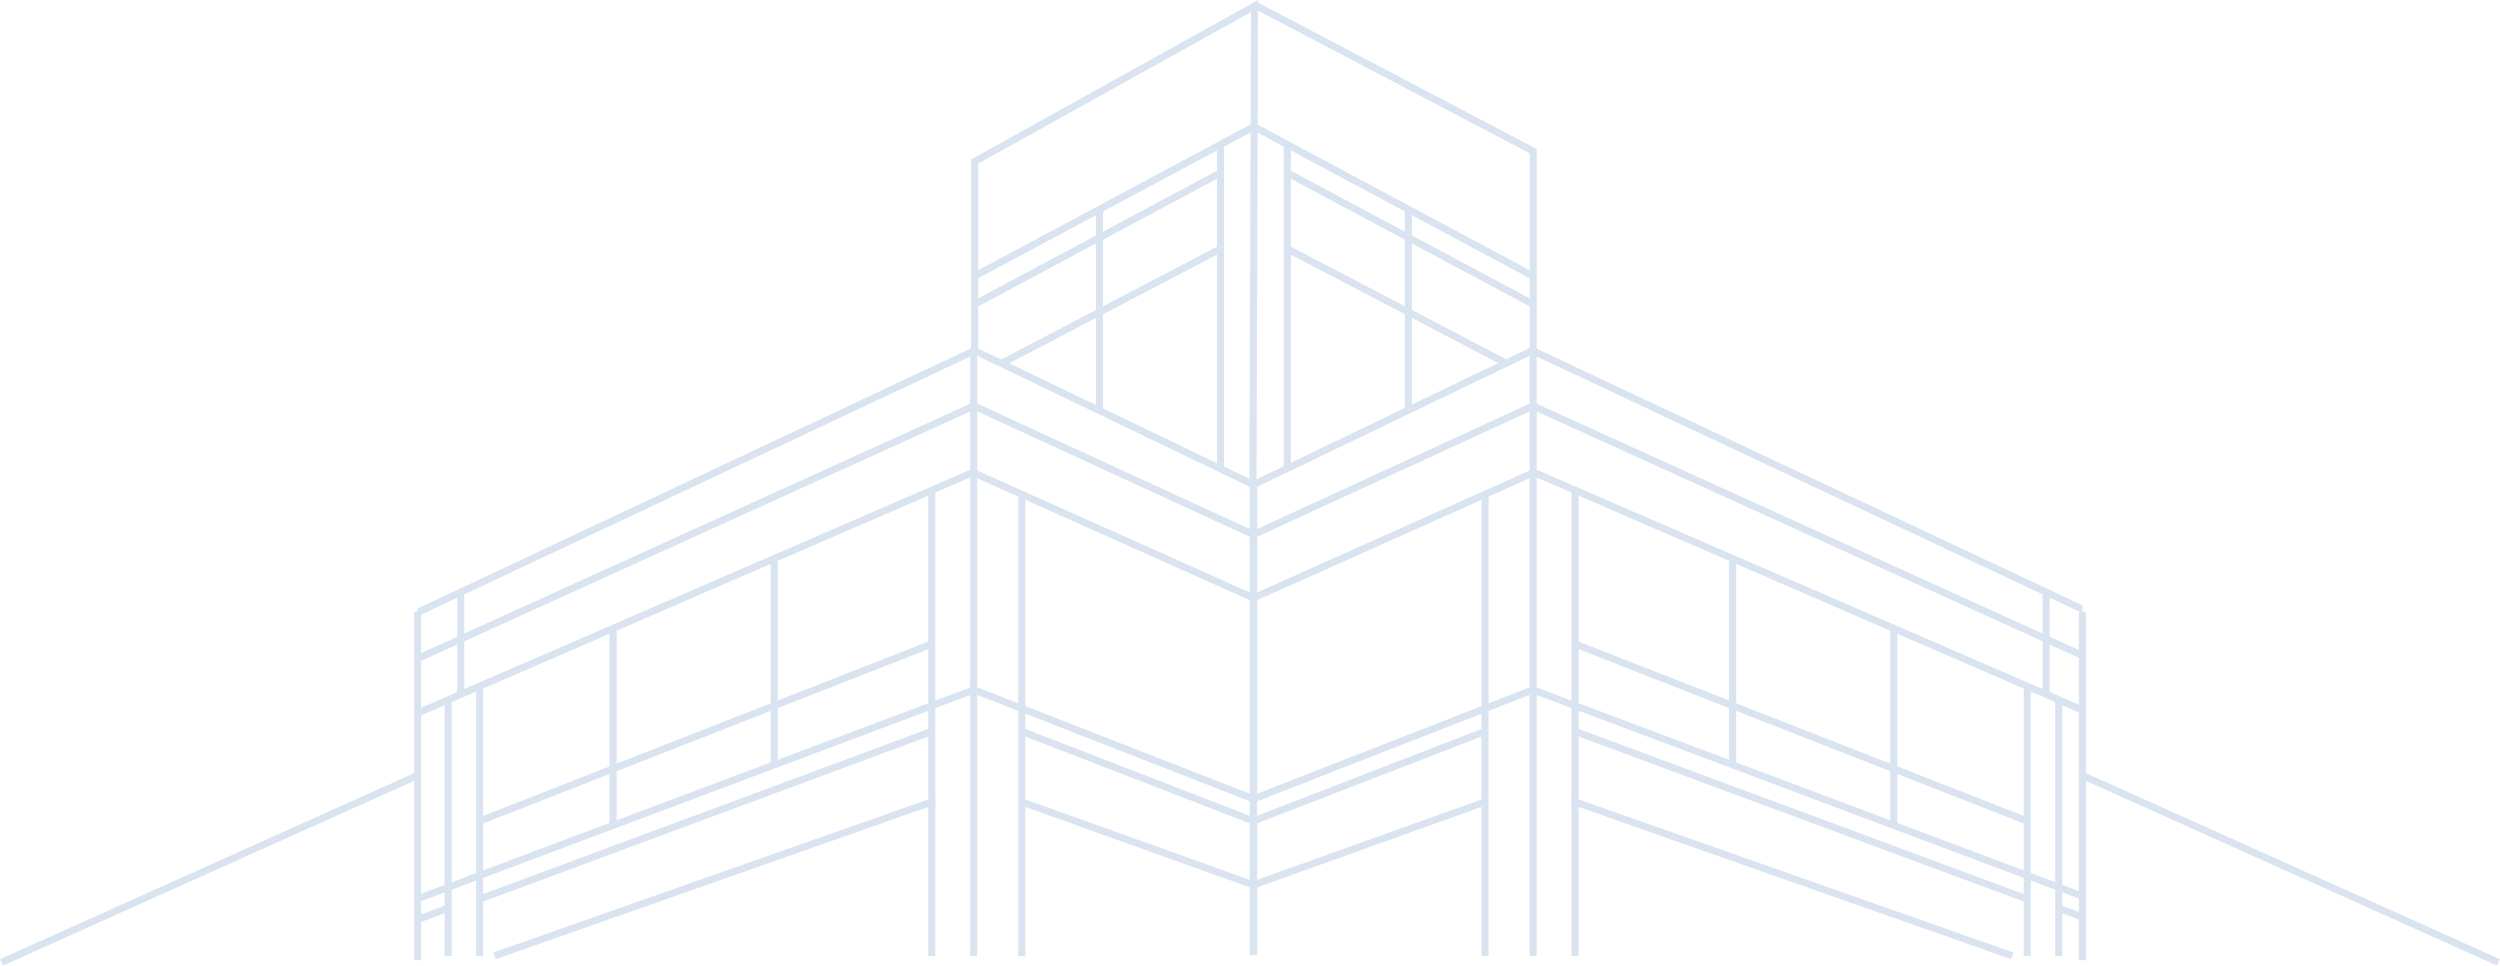 <svg xmlns="http://www.w3.org/2000/svg" xmlns:xlink="http://www.w3.org/1999/xlink" width="704.631" height="272.167" viewBox="0 0 704.631 272.167">
  <defs>
    <clipPath id="clip-path">
      <rect id="Rectangle_1995" data-name="Rectangle 1995" width="469.238" height="187.539" fill="none" stroke="#6f95c4" stroke-width="2" opacity="0.456"/>
    </clipPath>
  </defs>
  <g id="Group_4418" data-name="Group 4418" transform="translate(-845.59 -659.971)" opacity="0.259">
    <g id="Group_2937" data-name="Group 2937" transform="translate(846 742.941)">
      <g id="Group_2936" data-name="Group 2936" transform="translate(0 0)">
        <g id="Group_2935" data-name="Group 2935" transform="translate(117.286)">
          <g id="Mask_Group_2" data-name="Mask Group 2" clip-path="url(#clip-path)">
            <g id="Group_2934" data-name="Group 2934" transform="translate(-7.332 15.84)">
              <g id="Group_2932" data-name="Group 2932" transform="translate(0 0)">
                <path id="Path_3112" data-name="Path 3112" d="M-2817,187.4l164.059-77.127,78.558,37.772V280.655" transform="translate(2817.251 -110.269)" fill="none" stroke="#6f95c4" stroke-width="2"/>
                <path id="Path_3113" data-name="Path 3113" d="M-2263.575,110.269v170.6" transform="translate(2427.643 -110.268)" fill="none" stroke="#6f95c4" stroke-width="2"/>
                <path id="Path_3114" data-name="Path 3114" d="M-2817,316.926l163.584-70.9,79.27,35.459" transform="translate(2817.251 -211.676)" fill="none" stroke="#6f95c4" stroke-width="2"/>
                <path id="Path_3115" data-name="Path 3115" d="M-2817,549.7l163.9-61.538,78.779,30.755" transform="translate(2817.251 -392.541)" fill="none" stroke="#6f95c4" stroke-width="2"/>
                <path id="Path_3116" data-name="Path 3116" d="M-2719.874,656.416l123.262-43.389v43.43" transform="translate(2748.875 -485.812)" fill="none" stroke="#6f95c4" stroke-width="2"/>
                <path id="Path_3117" data-name="Path 3117" d="M-2303.46,266.361v88.466" transform="translate(2455.722 -226.865)" fill="none" stroke="#6f95c4" stroke-width="2"/>
                <path id="Path_3118" data-name="Path 3118" d="M-2606.534,534.468l-127.434,47.262" transform="translate(2758.796 -427.131)" fill="none" stroke="#6f95c4" stroke-width="2"/>
                <path id="Path_3119" data-name="Path 3119" d="M-2817,246.367l163.868-74.435,78.869,36.3" transform="translate(2817.251 -156.328)" fill="none" stroke="#6f95c4" stroke-width="2"/>
                <path id="Path_3120" data-name="Path 3120" d="M-2217.748,270.388V400.563" transform="translate(2395.382 -229.872)" fill="none" stroke="#6f95c4" stroke-width="2"/>
                <path id="Path_3121" data-name="Path 3121" d="M-2217.75,613.028l65.274,23.386" transform="translate(2395.384 -485.812)" fill="none" stroke="#6f95c4" stroke-width="2"/>
                <path id="Path_3122" data-name="Path 3122" d="M-2217.75,534.468l65.4,25.294" transform="translate(2395.384 -427.131)" fill="none" stroke="#6f95c4" stroke-width="2"/>
                <path id="Path_3123" data-name="Path 3123" d="M-2751.995,380.027v28.5" transform="translate(2771.487 -311.769)" fill="none" stroke="#6f95c4" stroke-width="2"/>
                <path id="Path_3124" data-name="Path 3124" d="M-2751.995,380.027V456.1" transform="translate(2776.815 -285.453)" fill="none" stroke="#6f95c4" stroke-width="2"/>
                <path id="Path_3125" data-name="Path 3125" d="M-2751.995,380.027v72.327" transform="translate(2767.936 -281.708)" fill="none" stroke="#6f95c4" stroke-width="2"/>
                <path id="Path_3126" data-name="Path 3126" d="M-2801.907,731.36l-15.939,5.927" transform="translate(2817.846 -574.202)" fill="none" stroke="#6f95c4" stroke-width="2"/>
                <path id="Path_3127" data-name="Path 3127" d="M-2733.995,487.228l127.248-49.836" transform="translate(2758.815 -354.618)" fill="none" stroke="#6f95c4" stroke-width="2"/>
                <path id="Path_3128" data-name="Path 3128" d="M-2606.917,420.658v55.229" transform="translate(2669.354 -342.119)" fill="none" stroke="#6f95c4" stroke-width="2"/>
                <path id="Path_3129" data-name="Path 3129" d="M-2453.51,341.659V400.1" transform="translate(2561.356 -283.109)" fill="none" stroke="#6f95c4" stroke-width="2"/>
              </g>
              <g id="Group_2933" data-name="Group 2933" transform="translate(242.727 0)">
                <path id="Path_3112-2" data-name="Path 3112" d="M-2574.383,187.4l-164.059-77.127L-2817,148.041V280.655" transform="translate(2817.236 -110.269)" fill="none" stroke="#6f95c4" stroke-width="2"/>
                <path id="Path_3113-2" data-name="Path 3113" d="M-2263.575,110.269v170.6" transform="translate(2342.61 -110.268)" fill="none" stroke="#6f95c4" stroke-width="2"/>
                <path id="Path_3114-2" data-name="Path 3114" d="M-2574.146,316.926l-163.585-70.9L-2817,281.487" transform="translate(2817 -211.676)" fill="none" stroke="#6f95c4" stroke-width="2"/>
                <path id="Path_3115-2" data-name="Path 3115" d="M-2574.322,549.7l-163.9-61.538L-2817,518.916" transform="translate(2817.175 -392.541)" fill="none" stroke="#6f95c4" stroke-width="2"/>
                <path id="Path_3116-2" data-name="Path 3116" d="M-2596.612,656.416l-123.262-43.389v43.43" transform="translate(2810.716 -485.812)" fill="none" stroke="#6f95c4" stroke-width="2"/>
                <path id="Path_3117-2" data-name="Path 3117" d="M-2303.46,266.361v88.466" transform="translate(2394.302 -226.865)" fill="none" stroke="#6f95c4" stroke-width="2"/>
                <path id="Path_3118-2" data-name="Path 3118" d="M-2733.967,534.468l127.434,47.262" transform="translate(2824.809 -427.131)" fill="none" stroke="#6f95c4" stroke-width="2"/>
                <path id="Path_3119-2" data-name="Path 3119" d="M-2574.264,246.367l-163.867-74.435-78.869,36.3" transform="translate(2817.117 -156.328)" fill="none" stroke="#6f95c4" stroke-width="2"/>
                <path id="Path_3120-2" data-name="Path 3120" d="M-2217.748,270.388V400.563" transform="translate(2283.219 -229.872)" fill="none" stroke="#6f95c4" stroke-width="2"/>
                <path id="Path_3121-2" data-name="Path 3121" d="M-2152.476,613.028l-65.274,23.386" transform="translate(2217.947 -485.812)" fill="none" stroke="#6f95c4" stroke-width="2"/>
                <path id="Path_3122-2" data-name="Path 3122" d="M-2152.35,534.468l-65.4,25.294" transform="translate(2217.82 -427.131)" fill="none" stroke="#6f95c4" stroke-width="2"/>
                <path id="Path_3123-2" data-name="Path 3123" d="M-2751.995,380.027v28.5" transform="translate(2975.607 -311.769)" fill="none" stroke="#6f95c4" stroke-width="2"/>
                <path id="Path_3124-2" data-name="Path 3124" d="M-2751.995,380.027V456.1" transform="translate(2970.278 -285.453)" fill="none" stroke="#6f95c4" stroke-width="2"/>
                <path id="Path_3125-2" data-name="Path 3125" d="M-2751.995,380.027v72.327" transform="translate(2979.159 -281.708)" fill="none" stroke="#6f95c4" stroke-width="2"/>
                <path id="Path_3126-2" data-name="Path 3126" d="M-2817.846,731.36l15.939,5.927" transform="translate(3045.01 -574.202)" fill="none" stroke="#6f95c4" stroke-width="2"/>
                <path id="Path_3127-2" data-name="Path 3127" d="M-2606.747,487.228l-127.248-49.836" transform="translate(2825.03 -354.618)" fill="none" stroke="#6f95c4" stroke-width="2"/>
                <path id="Path_3128-2" data-name="Path 3128" d="M-2606.917,420.658v55.229" transform="translate(2787.584 -342.119)" fill="none" stroke="#6f95c4" stroke-width="2"/>
                <path id="Path_3129-2" data-name="Path 3129" d="M-2453.51,341.659V400.1" transform="translate(2588.768 -283.109)" fill="none" stroke="#6f95c4" stroke-width="2"/>
              </g>
            </g>
          </g>
          <path id="Path_3130" data-name="Path 3130" d="M350,824.816v98.215" transform="translate(-350 -735.362)" fill="none" stroke="#6f95c4" stroke-width="2"/>
          <path id="Path_3131" data-name="Path 3131" d="M350,824.816v98.215" transform="translate(119.238 -735.362)" fill="none" stroke="#6f95c4" stroke-width="2"/>
        </g>
        <path id="Path_3132" data-name="Path 3132" d="M163.346,944.374,46.059,997.07" transform="translate(-46.059 -808.785)" fill="none" stroke="#6f95c4" stroke-width="2"/>
        <path id="Path_3133" data-name="Path 3133" d="M46.059,944.374l117.287,52.7" transform="translate(540.465 -808.785)" fill="none" stroke="#6f95c4" stroke-width="2"/>
      </g>
    </g>
    <g id="Group_2943" data-name="Group 2943" transform="translate(1120.289 661.673)">
      <path id="Path_3135" data-name="Path 3135" d="M-2193.444,18.775V-34.886l78.892-43.82-.437,135.486" transform="translate(2193.444 78.706)" fill="none" stroke="#6f95c4" stroke-width="2"/>
      <path id="Path_3137" data-name="Path 3137" d="M-2192.4,48.606l78.851-42.215" transform="translate(2192.399 27.529)" fill="none" stroke="#6f95c4" stroke-width="2"/>
      <path id="Path_3138" data-name="Path 3138" d="M-2020.216,19.345v91.271" transform="translate(2089.533 19.739)" fill="none" stroke="#6f95c4" stroke-width="2"/>
      <path id="Path_3139" data-name="Path 3139" d="M-2162.331,125.2l61.678-32.248" transform="translate(2169.969 -24.529)" fill="none" stroke="#6f95c4" stroke-width="2"/>
      <path id="Path_3141" data-name="Path 3141" d="M-2192.4,76.35l69.25-37.013" transform="translate(2192.399 7.715)" fill="none" stroke="#6f95c4" stroke-width="2"/>
      <path id="Path_3140" data-name="Path 3140" d="M-2105.693,65.232v56.5" transform="translate(2140.89 -7.858)" fill="none" stroke="#6f95c4" stroke-width="2"/>
    </g>
    <g id="Group_2944" data-name="Group 2944" transform="translate(1198.88 695.593)">
      <path id="Path_3137-2" data-name="Path 3137" d="M-2113.548,48.606-2192.4,6.391" transform="translate(2192.399 -6.391)" fill="none" stroke="#6f95c4" stroke-width="2"/>
      <path id="Path_3138-2" data-name="Path 3138" d="M-2020.216,19.345v91.271" transform="translate(2029.75 -14.181)" fill="none" stroke="#6f95c4" stroke-width="2"/>
      <path id="Path_3139-2" data-name="Path 3139" d="M-2100.653,125.2l-61.678-32.248" transform="translate(2171.864 -58.449)" fill="none" stroke="#6f95c4" stroke-width="2"/>
      <path id="Path_3141-2" data-name="Path 3141" d="M-2123.149,76.35l-69.25-37.013" transform="translate(2202 -26.205)" fill="none" stroke="#6f95c4" stroke-width="2"/>
      <path id="Path_3140-2" data-name="Path 3140" d="M-2105.693,65.232v56.5" transform="translate(2149.347 -41.778)" fill="none" stroke="#6f95c4" stroke-width="2"/>
    </g>
    <path id="Path_3142" data-name="Path 3142" d="M1486.385,759.3V703.366L1408,662.2" transform="translate(-208.654 -0.793)" fill="none" stroke="#6f95c4" stroke-width="2"/>
  </g>
</svg>
